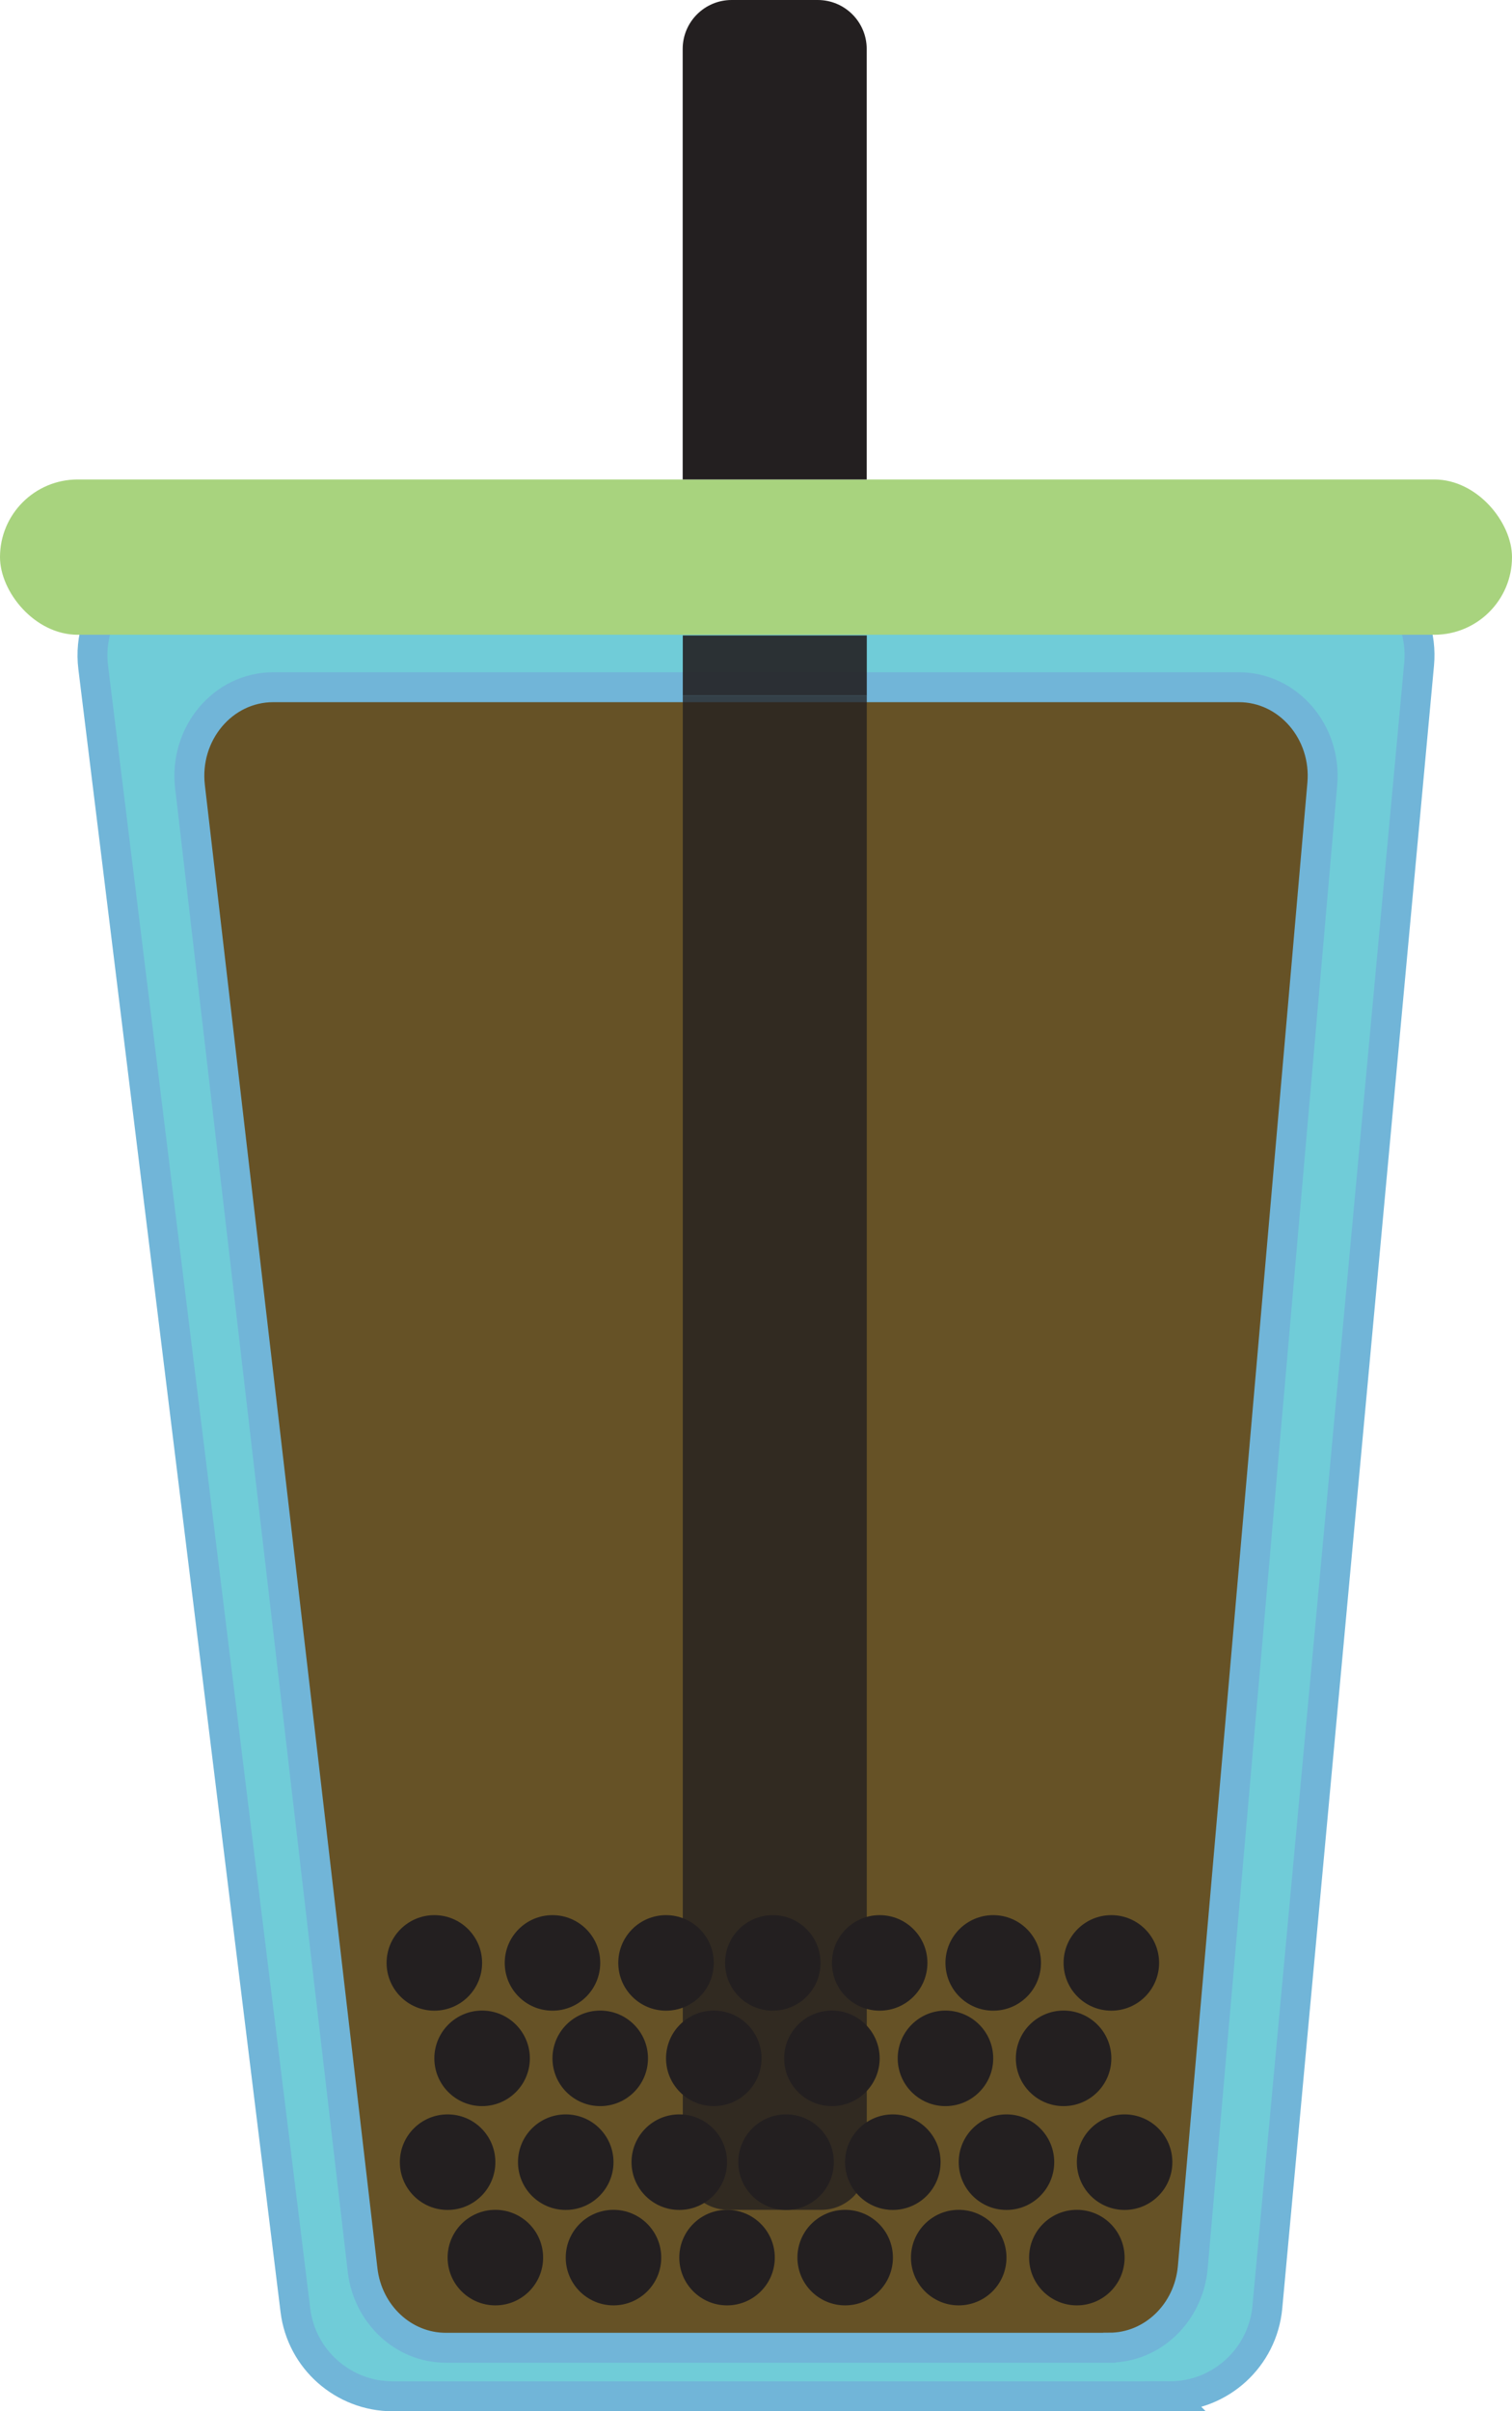 <?xml version="1.0" encoding="UTF-8"?>
<svg id="Layer_2" data-name="Layer 2" xmlns="http://www.w3.org/2000/svg" viewBox="0 0 151.67 241.79">
  <defs>
    <style>
      .cls-1 {
        fill: #a8d37e;
      }

      .cls-2, .cls-3, .cls-4 {
        fill: #231f20;
      }

      .cls-5 {
        fill: #665226;
      }

      .cls-5, .cls-6 {
        stroke: #71b5d8;
        stroke-miterlimit: 10;
        stroke-width: 3px;
      }

      .cls-6 {
        fill: #70ccd8;
      }

      .cls-3 {
        opacity: .89;
      }

      .cls-4 {
        opacity: .78;
      }
    </style>
  </defs>
  <g id="exploreSugar">
    <g>
      <path class="cls-6" d="m117.33,240.29H39.4c-4.97,0-9.17-3.71-9.77-8.64L9.35,66.92c-.72-5.87,3.86-11.05,9.77-11.05h113.43c5.8,0,10.34,4.98,9.8,10.75l-15.22,164.73c-.47,5.07-4.72,8.94-9.8,8.94Z"/>
      <rect class="cls-1" x="0" y="48.08" width="151.67" height="15.57" rx="7.79" ry="7.79"/>
      <path class="cls-5" d="m111.27,235.42H44.72c-4.25,0-7.83-3.35-8.35-7.8L19.06,78.89c-.62-5.3,3.29-9.98,8.35-9.98h96.86c4.95,0,8.83,4.5,8.37,9.71l-12.99,148.72c-.4,4.57-4.03,8.07-8.37,8.07Z"/>
      <circle class="cls-2" cx="49.69" cy="226.38" r="4.79"/>
      <circle class="cls-2" cx="44.9" cy="216.81" r="4.79"/>
      <circle class="cls-2" cx="61.54" cy="226.38" r="4.79"/>
      <circle class="cls-2" cx="56.75" cy="216.81" r="4.79"/>
      <circle class="cls-2" cx="68.14" cy="216.81" r="4.79"/>
      <circle class="cls-2" cx="72.93" cy="226.38" r="4.79"/>
      <circle class="cls-2" cx="108.02" cy="226.38" r="4.79"/>
      <circle class="cls-2" cx="112.81" cy="216.81" r="4.79"/>
      <circle class="cls-2" cx="96.17" cy="226.38" r="4.79"/>
      <circle class="cls-2" cx="100.96" cy="216.81" r="4.79"/>
      <circle class="cls-2" cx="89.56" cy="216.81" r="4.79"/>
      <circle class="cls-2" cx="84.78" cy="226.38" r="4.79"/>
      <circle class="cls-2" cx="78.85" cy="216.81" r="4.79"/>
      <path class="cls-4" d="m68.49,69.73h18.46v147.3c0,2.52-2.04,4.56-4.56,4.56h-9.34c-2.52,0-4.56-2.04-4.56-4.56V69.73h0Z"/>
      <path class="cls-2" d="m73.39,0h8.64c2.71,0,4.91,2.2,4.91,4.91v43.17h-18.46V4.91c0-2.71,2.2-4.91,4.91-4.91Z"/>
      <rect class="cls-3" x="68.49" y="63.72" width="18.46" height="6.02"/>
      <circle class="cls-2" cx="48.36" cy="206.4" r="4.79"/>
      <circle class="cls-2" cx="43.57" cy="196.83" r="4.79"/>
      <circle class="cls-2" cx="60.21" cy="206.4" r="4.79"/>
      <circle class="cls-2" cx="55.42" cy="196.83" r="4.79"/>
      <circle class="cls-2" cx="66.81" cy="196.83" r="4.79"/>
      <circle class="cls-2" cx="71.6" cy="206.4" r="4.79"/>
      <circle class="cls-2" cx="106.69" cy="206.4" r="4.79"/>
      <circle class="cls-2" cx="111.48" cy="196.83" r="4.79"/>
      <circle class="cls-2" cx="94.84" cy="206.4" r="4.79"/>
      <circle class="cls-2" cx="99.63" cy="196.83" r="4.79"/>
      <circle class="cls-2" cx="88.24" cy="196.83" r="4.79"/>
      <circle class="cls-2" cx="83.45" cy="206.4" r="4.79"/>
      <circle class="cls-2" cx="77.52" cy="196.83" r="4.79"/>
    </g>
  </g>
</svg>